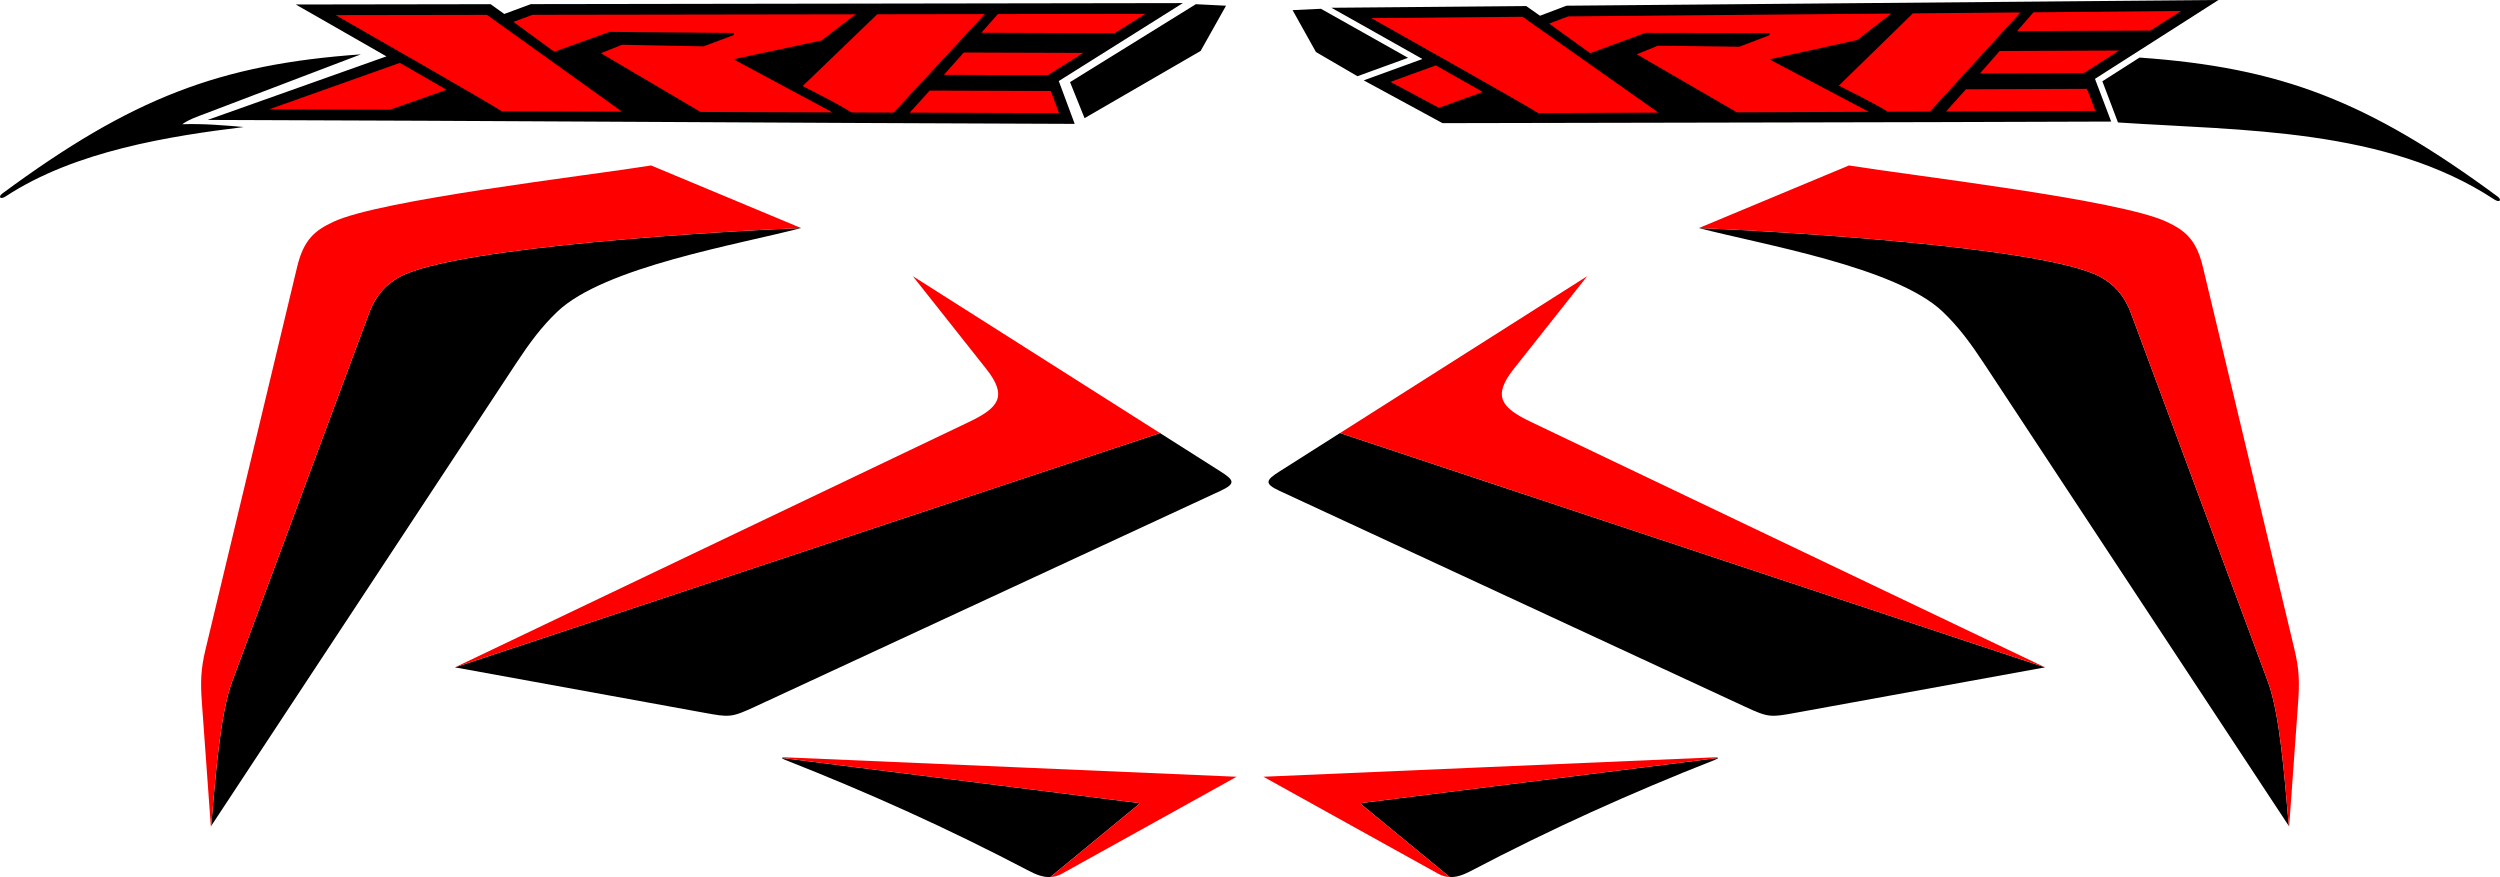 <?xml version="1.0" encoding="UTF-8"?>
  <!DOCTYPE svg PUBLIC "-//W3C//DTD SVG 1.1//EN" "http://www.w3.org/Graphics/SVG/1.1/DTD/svg11.dtd">
  <!-- Creator: CorelDRAW 2020 (64 Bit) -->
  <svg xmlns="http://www.w3.org/2000/svg" xml:space="preserve" width="1051.7mm" height="368.974mm" version="1.1" style="shape-rendering:geometricPrecision; text-rendering:geometricPrecision; image-rendering:optimizeQuality; fill-rule:evenodd; clip-rule:evenodd"
  viewBox="0 0 105156.24 36892.43"
   xmlns:xlink="http://www.w3.org/1999/xlink"
   xmlns:xodm="http://www.corel.com/coreldraw/odm/2003">
   <defs>
    <style type="text/css">
     <![CDATA[
      .fil1 {fill:#ff0000}
      .fil0 {fill:#000000}
     ]]>
    </style>
   </defs>
   <g id="Camada_x0020_1">
    <path class="fil0" d="M23440.04 13112.11c1978.37,-1888.88 7624.15,-2826.59 10256.44,-3520.24 -3119.06,120.81 -14505.7,778.75 -16873.85,2047.57 -558.01,298.95 -1012.76,762.79 -1295.02,1522.21l-5763.17 15506.3c-509.06,1369.69 -704.28,4059.5 -881.2,6073.29l12817.22 -19446c574.44,-871.53 1075.49,-1549.11 1739.58,-2183.13zm25351.44 5102.64c-5554.5,1850.7 -14087.01,4679.72 -29655.39,9855.85l10459.93 1905.32c1088.83,198.32 1154.66,216.15 2175.38,-257.15l19567.13 -9073.16c664.44,-308.06 563.78,-456.33 -2.94,-816.04l-2544.11 -1614.83zm-15900.8 13666.04l15065.08 1903.74 -3779.55 3107.04c-302.68,12.05 -597.65,-104.3 -884.01,-254.43 -3415.91,-1790.89 -6681.9,-3260.62 -10273.2,-4678.16 -88.72,-35.03 -127.59,-60.9 -128.32,-78.2zm39374.86 0l-15065.07 1903.74 3779.55 3107.04c302.67,12.05 597.64,-104.3 884,-254.43 3415.9,-1790.89 6681.9,-3260.62 10273.2,-4678.16 88.72,-35.03 127.59,-60.9 128.32,-78.2zm-21964.33 -31704.21l-5292.43 3277.38 610.4 1516.12 4882.87 -2827.57 1067.9 -1902.54 -1268.73 -63.39zm31415 12935.54c-1978.38,-1888.88 -7624.16,-2826.59 -10256.45,-3520.24 3119.06,120.81 14505.71,778.75 16873.87,2047.57 558.01,298.95 1012.74,762.79 1295,1522.21l5763.18 15506.3c509.05,1369.69 704.28,4059.5 881.2,6073.29l-12817.21 -19446c-574.44,-871.53 -1075.51,-1549.11 -1739.59,-2183.13zm-25351.44 5102.64c5554.51,1850.7 14087.02,4679.72 29655.4,9855.85l-10459.93 1905.32c-1088.83,198.32 -1154.66,216.15 -2175.38,-257.15l-19567.13 -9073.16c-664.44,-308.06 -563.79,-456.33 2.94,-816.04l2544.1 -1614.83zm733.39 -15009.28l-1745.81 -1017.03 -983.28 -1762.53 1192.37 -56.46 1788.63 1005.93c625.61,351.85 1251.03,704 1876.21,1056.59l-2128.11 773.51zm262.9 174.66l2470.82 -898.07c-785.41,-443.35 -1571.25,-885.93 -2357.32,-1328.03l-1471.04 -827.32 8195.11 -71.76 577.12 407.23 1116.87 -422.07 19650.39 -172.1c1946.1,-17.04 3892.18,-34.11 5838.28,-51.13l1932.68 -16.89 -5193.88 3316.61 681.76 1796.62c-9958,38.94 -18909.45,42.58 -28126.21,66.69 -3314.57,-1799.79 0,0 -3314.57,-1799.79zm47559.61 5012.94c-4565.14,-3005.91 -10576.92,-2893.81 -15832.93,-3242.23l-656.94 -1731.29 1559.37 -995.78 6.49 -2.57c5937.46,420.68 9603.03,1820.17 15057.01,5844.44 196.18,144.75 88.29,273.13 -132.99,127.42zm-96186.86 -3349.23l7520.2 -2672.45c-782.19,-448.97 -1564.84,-897.18 -2347.75,-1344.92l-1465.04 -837.85 8195.41 -12.97 574.19 411.36 1119.86 -414.05 19651.11 -31.12c1946.17,-3.09 3892.35,-6.2 5838.5,-9.25l1932.74 -3.04 -5217.51 3279.29 668.81 1801.44c-12925.65,-42.14 -24155.04,-131.64 -36470.51,-166.45zm-8498.25 3219.64c2913.02,-1918.08 6919.26,-2540.93 10017.89,-2920.64 -795.4,-69.58 -1697.99,-148.54 -2591.3,-117.13 321.98,-219.82 613.17,-310.42 973.23,-447.53l6544.19 -2492.01c-5937.46,420.68 -9623.05,1825.62 -15077.03,5849.9 -196.17,144.75 -88.29,273.13 133.01,127.42z"/>
    <path class="fil1" d="M88333.64 11639.44c-2368.16,-1268.82 -13754.82,-1926.76 -16873.87,-2047.57l6309.47 -2632.25c2733.5,439.77 11387.04,1442.57 13358.82,2367.48 785.87,368.64 1253.2,743.3 1531.84,1906.83l3852.56 16087.79c197.73,825.73 214.54,1362.62 152.61,2219.66l-377.31 5222.22 -14.73 -22.36c-176.92,-2013.79 -372.15,-4703.59 -881.2,-6073.29l-5763.18 -15506.3c-282.26,-759.43 -736.99,-1223.26 -1295,-1522.21zm-71511.01 0c2368.15,-1268.82 13754.8,-1926.76 16873.85,-2047.57l-6309.46 -2632.25c-2733.49,439.77 -11387.05,1442.57 -13358.81,2367.48 -785.89,368.64 -1253.2,743.3 -1531.84,1906.83l-3852.58 16087.79c-197.73,825.73 -214.54,1362.62 -152.61,2219.66l377.31 5222.22 14.74 -22.36c176.92,-2013.79 372.14,-4703.59 881.2,-6073.29l5763.17 -15506.3c282.26,-759.43 737.01,-1223.26 1295.02,-1522.21zm27834.77 25114.25l4970.45 -2757.87 2386.61 -1324.21 -18970.05 -816.52c-95.73,-4.15 -154.64,4.04 -153.72,25.7l15065.08 1903.74 -3779.55 3107.04c158.33,-6.32 318.77,-47.75 481.18,-137.88zm15841.43 0l-4970.46 -2757.87 -2386.6 -1324.21 18970.05 -816.52c95.73,-4.15 154.63,4.04 153.72,25.7l-15065.07 1903.74 3779.55 3107.04c-158.35,-6.32 -318.78,-47.75 -481.19,-137.88zm-43679.17 -34109.36l-5506.61 1956.89 5090.11 14.38 135.88 -47.89 2244.03 -791.97c-653.78,-378.33 -1308.47,-755.08 -1963.4,-1131.41zm2316.43 25426.27c15568.38,-5176.14 24100.89,-8005.16 29655.39,-9855.85l-10396.42 -6598.97 3095.01 3908.86c918.57,1160.16 495.71,1637.97 -742.32,2228.99l-21611.66 10316.97zm41259.64 -25320.17l-1907.38 693.28 2033.95 1090.03 1844.88 -666.02c-656.46,-373.63 -1313.86,-745.67 -1971.45,-1117.29zm4765 -1758.36l1726.27 1244.02 2317.23 -852.71 5236.91 8.53 -13.97 89.71 -1260.09 482.49 -3435.67 -41.82 -881.6 362.01 4208.57 2440.09 5548.1 -21.71 -4181.41 -2205.53 3693.81 -814.28 1433.59 -1112.98 -13589.48 119 -802.24 303.18zm17529.4 2763.86c-290.45,326.81 -573.8,643.76 -835.69,934.04l6282.61 -24.59 -352.65 -929.39 -5094.27 19.94zm1421.83 -1611.29c-266.22,303.43 -547.73,623.5 -831.58,944.92l4371.62 -17.1 1483.75 -947.48 -5023.79 19.66zm731.77 -836.05c1810.49,-7.08 3621.01,-14.16 5431.5,-21.25l173.31 -0.68 388.2 -247.9 605.27 -386.5 296.12 -189.09 -366.66 3.21c-1946.08,17.03 -3892.17,34.09 -5838.27,51.12 -166.47,191.42 -405.21,465.6 -689.47,791.08zm-4384.01 -746.65l-3114.34 3040.45c0,0 1552.62,767.19 2060.82,1097.16l1770.43 -6.93 3807.87 -4170.3 -4524.79 39.62zm-22778.37 199.48c2181.48,1226.87 6329.55,3565.19 7023.65,3995.66l5052.32 -19.78 -5713.42 -4031.59 -6362.55 55.71zm-36084.18 158.78l1717.3 1256.37 2323.27 -836.08 5236.74 46.1 -14.62 89.61 -1263.53 473.44 -3435.27 -66.46 -884.17 355.67 4190.94 2470.22 5548.11 18.09 -4165.47 -2235.47 3699.56 -787.76 1441.53 -1102.66 -13590 21.52 -804.39 297.42zm17509.12 2889.53c-292.78,324.72 -578.38,639.63 -842.36,928.02l6282.62 20.49 -345.97 -931.9 -5094.29 -16.61zm1433.35 -1601.04c-268.37,301.51 -552.17,619.54 -838.34,938.92l4371.65 14.26 1490.49 -936.8 -5023.8 -16.38zm737.76 -830.79c1810.51,5.91 3621.01,11.82 5431.52,17.72l173.31 0.56 389.97 -245.1 608.01 -382.15 297.48 -186.96 -366.66 0.58c-1946.17,3.07 -3892.33,6.17 -5838.5,9.25 -167.85,190.22 -408.54,462.67 -695.13,786.1zm-4378.55 -778.07l-3136.07 3018.03c0,0 1547.09,778.3 2052.9,1111.91l1770.43 5.78 3837.69 -4142.88 -4524.96 7.16zm-22779.2 36.08c2172.63,1242.49 6303.81,3610.5 6994.81,4045.94l5052.3 16.47 -5684.32 -4072.48 -6362.79 10.07zm71900.54 27434.7c-15568.38,-5176.14 -24100.89,-8005.16 -29655.4,-9855.85l10396.43 -6598.97 -3095 3908.86c-918.58,1160.16 -495.71,1637.97 742.31,2228.99l21611.66 10316.97z"/>
   </g>
  </svg>
  